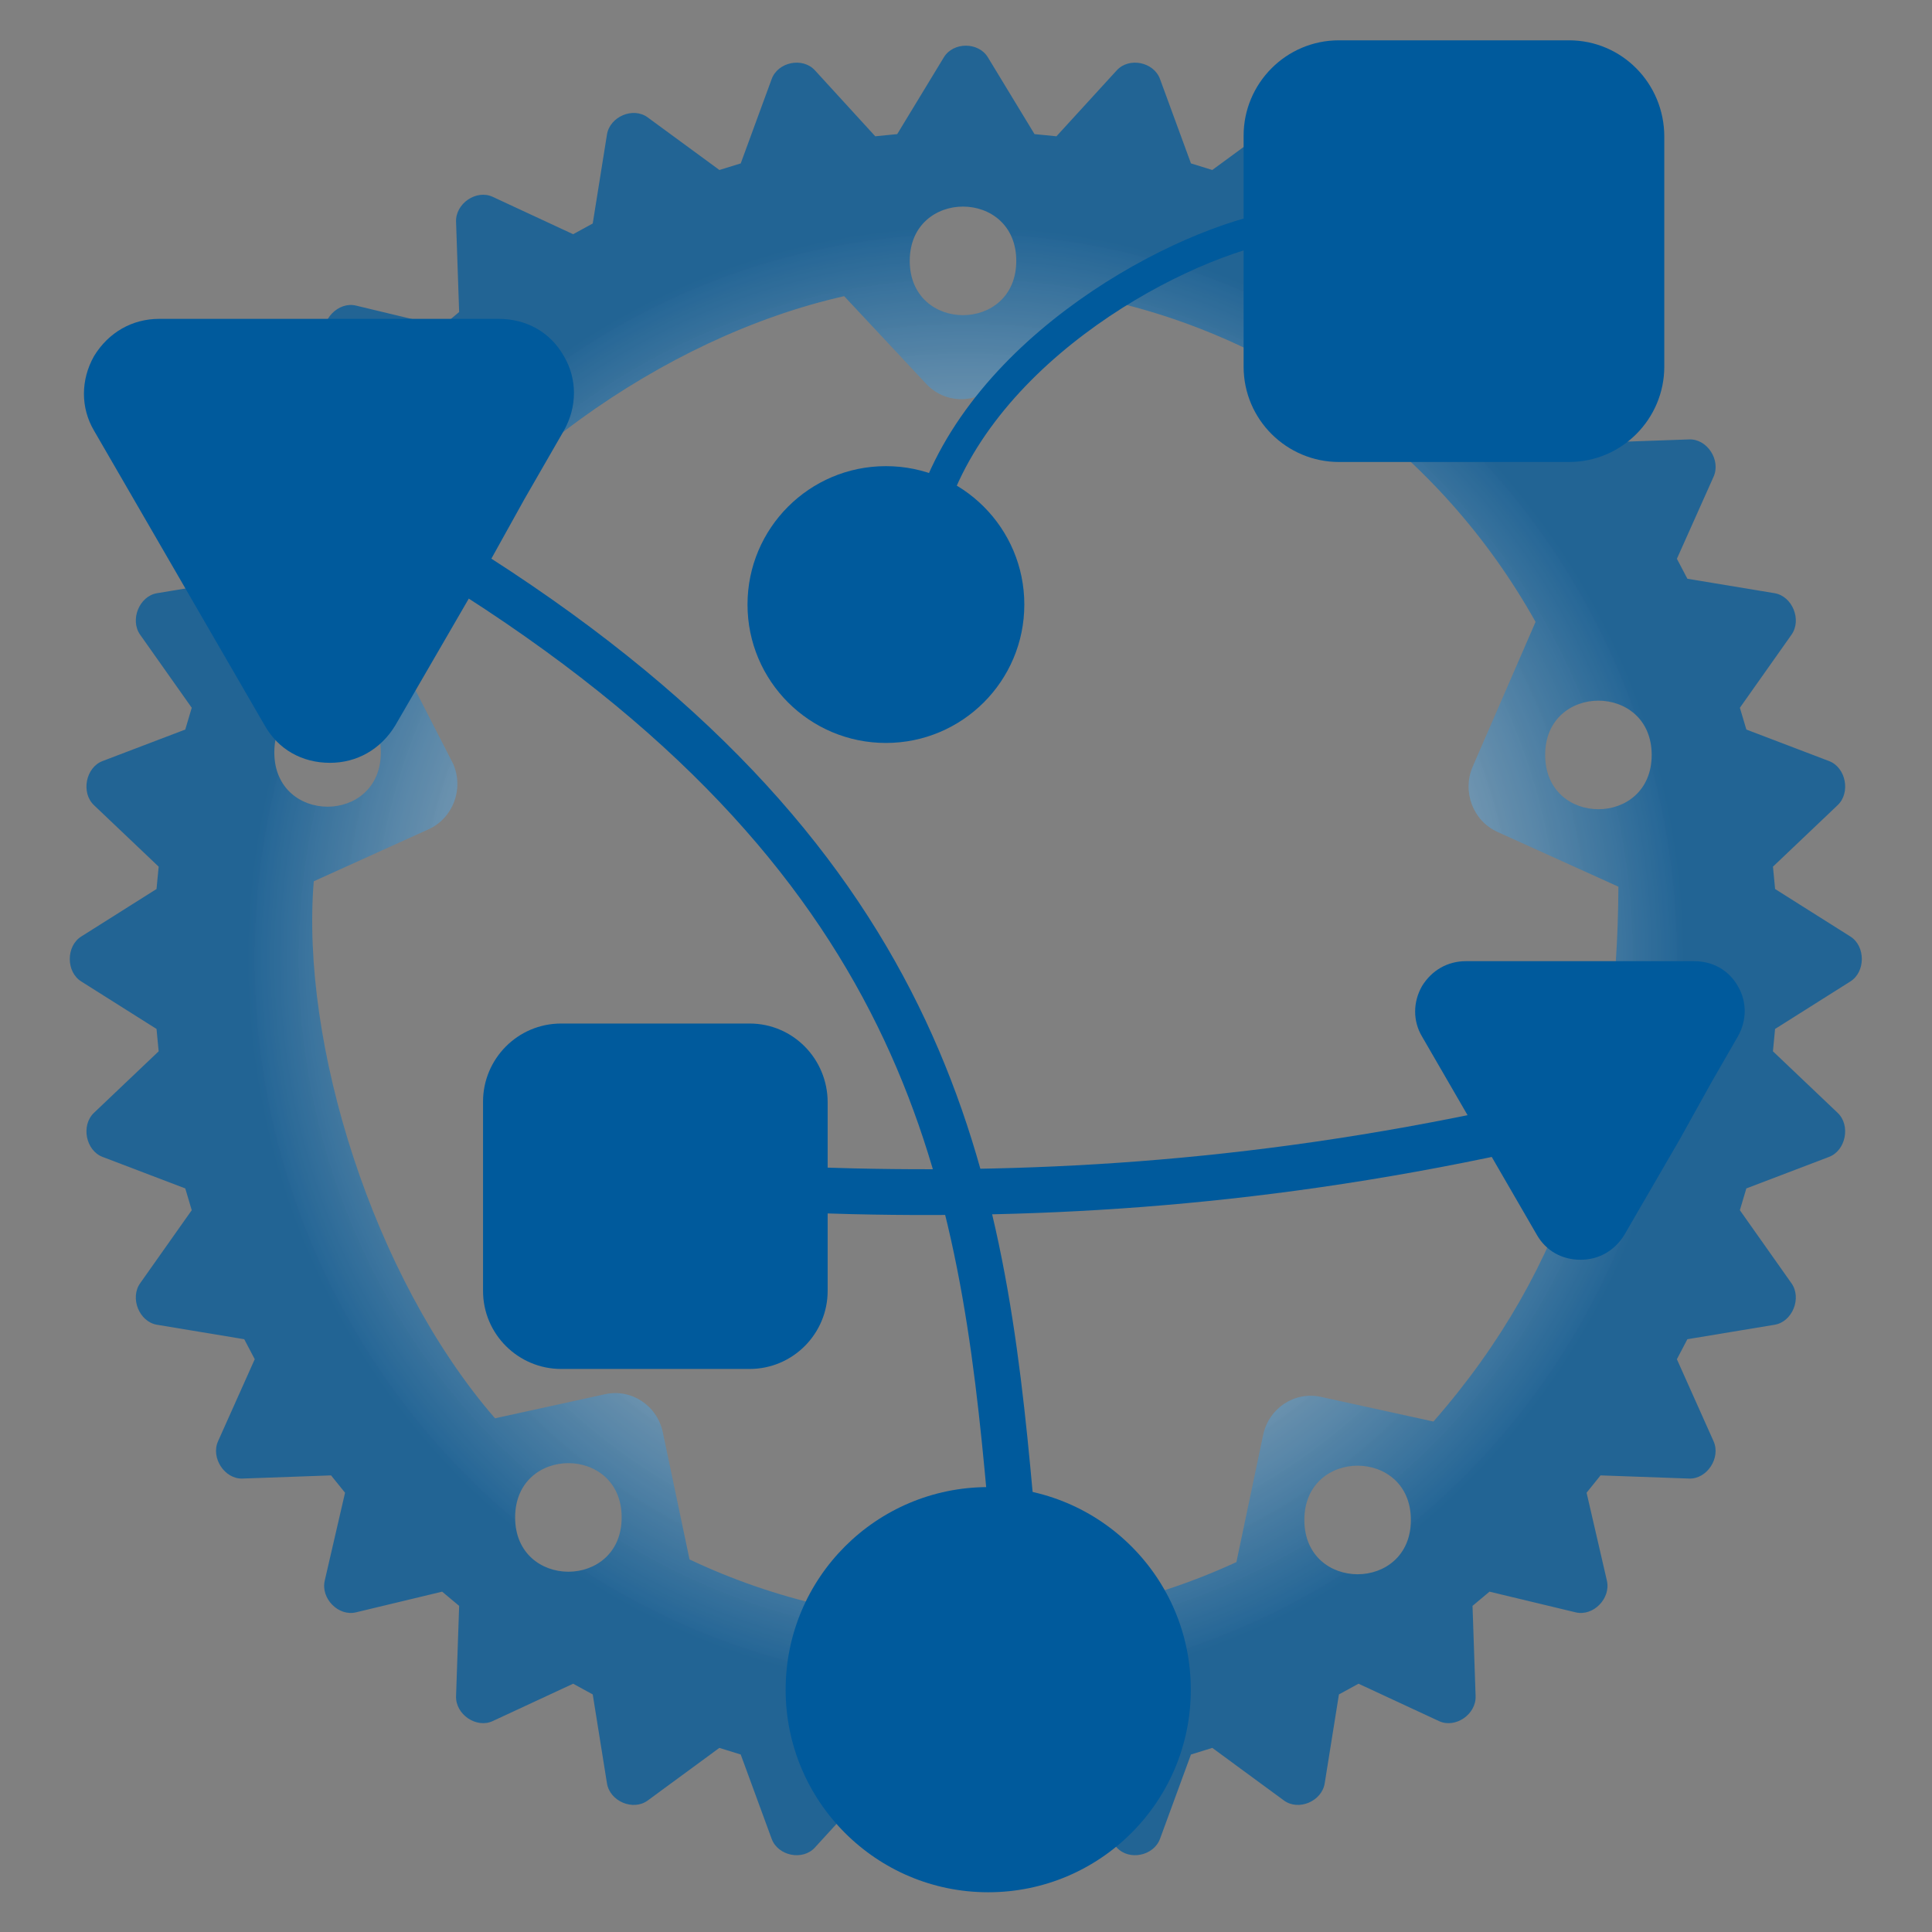 <?xml version="1.0" encoding="UTF-8" standalone="no"?>
<!-- Created with Inkscape (http://www.inkscape.org/) -->

<svg
   width="40"
   height="40"
   viewBox="0 0 40 40"
   version="1.1"
   id="SVGRoot"
   sodipodi:docname="wot-rust-icon.svg"
   inkscape:version="1.2 (dc2aeda, 2022-05-15)"
   xmlns:inkscape="http://www.inkscape.org/namespaces/inkscape"
   xmlns:sodipodi="http://sodipodi.sourceforge.net/DTD/sodipodi-0.dtd"
   xmlns:xlink="http://www.w3.org/1999/xlink"
   xmlns="http://www.w3.org/2000/svg"
   xmlns:svg="http://www.w3.org/2000/svg">
  <rect x="0" y="0" width="40" height="40" fill="#808080" stroke="none"/>
  <sodipodi:namedview
     id="namedview24229"
     pagecolor="#ffffff"
     bordercolor="#666666"
     borderopacity="1.0"
     inkscape:showpageshadow="2"
     inkscape:pageopacity="0.0"
     inkscape:pagecheckerboard="0"
     inkscape:deskcolor="#d1d1d1"
     inkscape:document-units="px"
     showgrid="true"
     inkscape:zoom="3"
     inkscape:cx="11.833333"
     inkscape:cy="10.333333"
     inkscape:window-width="750"
     inkscape:window-height="480"
     inkscape:window-x="375"
     inkscape:window-y="150"
     inkscape:window-maximized="0"
     inkscape:current-layer="layer1">
    <inkscape:grid
       type="xygrid"
       id="grid24352"
       originx="0"
       originy="0" />
  </sodipodi:namedview>
  <defs
     id="defs24224">
    <radialGradient
       inkscape:collect="always"
       xlink:href="#linearGradient2467"
       id="radialGradient2471"
       cx="186.777"
       cy="117.492"
       fx="186.777"
       fy="117.492"
       r="373.931"
       gradientTransform="matrix(1,0,0,0.976,0,2.853)"
       gradientUnits="userSpaceOnUse" />
    <linearGradient
       inkscape:collect="always"
       id="linearGradient2467">
      <stop
         style="stop-color:#005a9c;stop-opacity:0;"
         offset="0.271"
         id="stop2465" />
      <stop
         style="stop-color:#005a9c;stop-opacity:1;"
         offset="1"
         id="stop2463" />
    </linearGradient>
    <radialGradient
       inkscape:collect="always"
       xlink:href="#linearGradient14367"
       id="radialGradient14297"
       gradientUnits="userSpaceOnUse"
       gradientTransform="matrix(1,0,0,0.976,-71.222,-170.345)"
       cx="186.777"
       cy="117.492"
       fx="186.777"
       fy="117.492"
       r="373.931" />
    <linearGradient
       inkscape:collect="always"
       id="linearGradient14367">
      <stop
         style="stop-color:#ffffff;stop-opacity:0.873;"
         offset="0.271"
         id="stop14363" />
      <stop
         style="stop-color:#005a9c;stop-opacity:1;"
         offset="0.802"
         id="stop14365" />
    </linearGradient>
  </defs>
  <g
     inkscape:label="Layer 1"
     inkscape:groupmode="layer"
     id="layer1">
    <g
       id="g26806"
       transform="matrix(0.316,0,0,0.316,-20.576,-19.073)">
      <g
         style="opacity:0.733;fill:url(#radialGradient2471);fill-opacity:1;stroke:none;stroke-opacity:1"
         id="g5622"
         transform="matrix(0.157,0,0,0.164,110.25,132.322)"
         inkscape:export-xdpi="27.782801"
         inkscape:export-ydpi="27.782801">
        <path
           sodipodi:nodetypes="cccccccccccccccccccccccccccccccccccccccccccccccccccccccccccccccccccccccccccccccccccccccccccccccccccccccccccccccccccccccccccccccccccccccccccccccccccccccsccsccsccsccsc"
           inkscape:connector-curvature="0"
           d="m 453.29,-83.639 -0.895,-8.932 27.005,-24.578 c 5.493,-4.996 3.44,-15.052 -3.583,-17.606 l -34.523,-12.596 -2.703,-8.695 21.534,-29.183 c 4.391,-5.932 0.356,-15.401 -7.038,-16.588 l -36.403,-5.778 -4.377,-7.976 15.298,-32.763 c 3.133,-6.671 -2.69,-15.206 -10.213,-14.926 l -36.947,1.255 -5.836,-6.909 8.489,-35.115 c 1.717,-7.132 -5.7,-14.375 -13.009,-12.7 l -35.981,8.276 -7.095,-5.694 1.295,-36.05 c 0.286,-7.299 -8.468,-13.001 -15.291,-9.972 l -33.571,14.934 -8.175,-4.278 -5.936,-35.526 c -1.203,-7.202 -10.914,-11.138 -16.993,-6.867 l -29.931,21.012 -8.897,-2.632 -12.909,-33.691 c -2.617,-6.867 -12.93,-8.842 -18.037,-3.51 l -25.189,26.371 -9.155,-0.873 -19.453,-30.67 c -3.933,-6.211 -14.468,-6.211 -18.388,0 l -19.453,30.67 -9.162,0.873 -25.196,-26.371 c -5.106,-5.331 -15.42,-3.356 -18.037,3.51 l -12.909,33.691 -8.904,2.632 -29.924,-21.012 c -6.079,-4.285 -15.798,-0.335 -17,6.867 l -5.936,35.526 -8.174,4.278 -33.571,-14.934 c -6.823,-3.043 -15.577,2.673 -15.291,9.972 l 1.287,36.05 -7.095,5.694 -35.982,-8.276 c -7.309,-1.662 -14.733,5.569 -13.016,12.7 l 8.475,35.115 -5.822,6.908 -36.947,-1.255 c -7.452,-0.211 -13.324,8.255 -10.22,14.927 l 15.305,32.763 -4.384,7.976 -36.403,5.778 c -7.395,1.171 -11.4,10.656 -7.037,16.587 l 21.534,29.183 -2.703,8.695 -34.53,12.596 c -7.009,2.553 -9.061,12.61 -3.583,17.606 l 27.013,24.578 -0.895,8.932 -31.426,18.981 c -6.365,3.838 -6.365,14.117 0,17.941 l 31.426,18.981 0.895,8.932 -27.013,24.585 c -5.478,4.982 -3.426,15.031 3.583,17.599 l 34.53,12.596 2.703,8.695 -21.534,29.19 c -4.377,5.946 -0.351,15.422 7.045,16.58 l 36.396,5.778 4.384,7.99 -15.305,32.749 c -3.118,6.657 2.768,15.22 10.22,14.927 l 36.933,-1.263 5.836,6.922 -8.475,35.122 c -1.716,7.118 5.707,14.347 13.016,12.673 l 35.981,-8.269 7.095,5.68 -1.287,36.057 c -0.286,7.299 8.468,13.007 15.291,9.965 l 33.571,-14.927 8.175,4.278 5.936,35.506 c 1.2,7.23 10.921,11.137 17,6.881 l 29.909,-21.026 8.911,2.645 12.909,33.677 c 2.617,6.839 12.931,8.856 18.037,3.496 l 25.196,-26.357 9.162,0.894 19.453,30.663 c 3.92,6.183 14.454,6.197 18.388,0 l 19.453,-30.663 9.155,-0.894 25.189,26.357 c 5.107,5.359 15.42,3.342 18.037,-3.496 l 12.909,-33.677 8.911,-2.645 29.916,21.026 c 6.079,4.257 15.791,0.335 16.993,-6.881 l 5.936,-35.506 8.175,-4.278 33.571,14.927 c 6.823,3.043 15.562,-2.652 15.291,-9.965 l -1.287,-36.057 7.088,-5.68 35.981,8.269 c 7.309,1.675 14.726,-5.555 13.009,-12.673 l -8.475,-35.122 5.822,-6.922 36.947,1.263 c 7.452,0.293 13.345,-8.269 10.213,-14.927 l -15.298,-32.749 4.377,-7.99 36.403,-5.778 c 7.409,-1.158 11.429,-10.635 7.037,-16.58 l -21.535,-29.19 2.704,-8.695 34.522,-12.596 c 7.023,-2.569 9.076,-12.617 3.583,-17.599 l -27.006,-24.585 0.895,-8.932 31.426,-18.981 c 6.365,-3.824 6.372,-14.103 0.005,-17.941 z M 64.796,-320.488 l 34.229,35.038 c 7.738,7.907 20.555,8.2 28.65,0.641 l 38.299,-35.743 c 79.018,14.442 147.531,62.053 187.352,130.194 l -26.219,57.78 c -4.527,10 0.085,21.696 10.313,26.127 l 50.479,21.878 C 387.478,-2.706 367.631,66.882 310.716,129.103 l -47.01,-9.86 c -10.949,-2.289 -21.72,4.508 -24.066,15.213 l -11.157,50.802 C 155.879,217.347 72.544,216.957 0.258,184.19 L -10.891,133.388 c -2.346,-10.691 -13.117,-17.502 -24.059,-15.206 l -45.965,9.63 C -132.071,71.314 -162.102,-22.195 -156.548,-86.73 l 47.882,-20.761 c 10.227,-4.431 14.847,-16.127 10.306,-26.127 l -29.439,-55.01 c 40.495,-61.813 115.947,-115.264 192.595,-131.862 z M 256.834,168.426 c 0,-28.918 44.456,-28.918 44.456,0 0,28.918 -44.456,28.918 -44.456,0 m -329.353,-1.013 c 0,-28.918 44.456,-28.918 44.456,0 0,28.918 -44.456,28.918 -44.456,0 M 357.325,-137.204 c 0,-28.918 44.456,-28.918 44.456,0 0,28.918 -44.456,28.918 -44.456,0 m -530.337,-1.013 c 0,-28.918 44.456,-28.918 44.456,0 0,28.918 -44.456,28.918 -44.456,0 M 92.161,-334.586 c 0,-28.918 44.456,-28.918 44.456,0 0,28.918 -44.456,28.918 -44.456,0"
           style="fill:url(#radialGradient14297);fill-opacity:1;stroke:none;stroke-width:1.009;stroke-opacity:1"
           id="path4603" />
      </g>
      <path
         d="m 146.594,79.42 v 4.959 c 0,3.477 2.833,6.247 6.247,6.247 h 15.069 c 3.477,0 6.246,-2.833 6.246,-6.247 v -15.069 c 0,-3.477 -2.769,-6.311 -6.246,-6.311 h -15.069 c -3.477,0 -6.247,2.833 -6.247,6.246 v 4.959"
         id="path14295"
         style="fill:#005a9c;fill-opacity:1;stroke-width:0.644" />
      <path
         d="m 96.762,140.871 v 4.062 c 0,2.849 2.321,5.117 5.117,5.117 h 12.345 c 2.849,0 5.117,-2.321 5.117,-5.117 v -12.345 c 0,-2.849 -2.269,-5.17 -5.117,-5.17 H 101.879 c -2.849,0 -5.117,2.321 -5.117,5.117 v 4.062"
         id="path14295-0"
         style="fill:#005a9c;fill-opacity:1;stroke-width:0.528" />
      <path
         d="m 99.481,93.047 2.577,-4.475 c 0.881,-1.56 0.881,-3.39 0,-4.882 -0.881,-1.56 -2.441,-2.441 -4.272,-2.441 h -22.24 c -1.763,0 -3.322,0.881 -4.272,2.441 -0.881,1.56 -0.881,3.39 0,4.882 l 11.188,19.324 c 0.881,1.56 2.441,2.441 4.272,2.441 v 0 c 1.763,0 3.322,-0.881 4.272,-2.441 l 5.424,-9.357"
         id="path6"
         style="fill:#005a9c;fill-opacity:1;stroke-width:0.678" />
      <path
         d="M 177.247,131.268 178.98,128.258 c 0.593,-1.049 0.593,-2.28 0,-3.283 -0.593,-1.049 -1.642,-1.642 -2.873,-1.642 h -14.957 c -1.186,0 -2.234,0.593 -2.873,1.642 -0.593,1.049 -0.593,2.28 0,3.283 l 7.524,12.996 c 0.593,1.049 1.642,1.642 2.873,1.642 v 0 c 1.186,0 2.235,-0.593 2.873,-1.642 l 3.648,-6.293"
         id="path6-8"
         style="fill:#005a9c;fill-opacity:1;stroke-width:0.456" />
      <circle
         style="fill:#005a9c;fill-opacity:1;stroke:none;stroke-width:6;stroke-linecap:round;stroke-linejoin:round;stroke-opacity:1"
         id="path14371"
         cx="129.861"
         cy="171.063"
         r="13.273" />
      <circle
         style="fill:#005a9c;fill-opacity:1;stroke:none;stroke-width:4.099;stroke-linecap:round;stroke-linejoin:round;stroke-opacity:1"
         id="path14371-4"
         cx="123.158"
         cy="99.967"
         r="9.068" />
      <path
         style="fill:#005a9c;fill-opacity:1;stroke:#005a9c;stroke-width:3;stroke-linecap:butt;stroke-linejoin:miter;stroke-dasharray:none;stroke-opacity:1"
         d="m 118.423,138.334 c 13.675,0.471 28.316,-0.216 45.479,-3.931"
         id="path14439"
         sodipodi:nodetypes="cc" />
      <path
         style="fill:none;stroke:#005a9c;stroke-width:3;stroke-linecap:butt;stroke-linejoin:miter;stroke-dasharray:none;stroke-opacity:1"
         d="M 96.35,98.127 C 126.367,117.381 129.451,137.95 131.306,158.578"
         id="path15560"
         sodipodi:nodetypes="cc" />
      <path
         style="fill:none;stroke:#005a9c;stroke-width:2;stroke-linecap:butt;stroke-linejoin:miter;stroke-dasharray:none;stroke-opacity:1"
         d="m 125.787,94.973 c 2.715,-11.142 15.785,-18.327 22.604,-19.712"
         id="path15562"
         sodipodi:nodetypes="cc" />
    </g>
  </g>
</svg>
